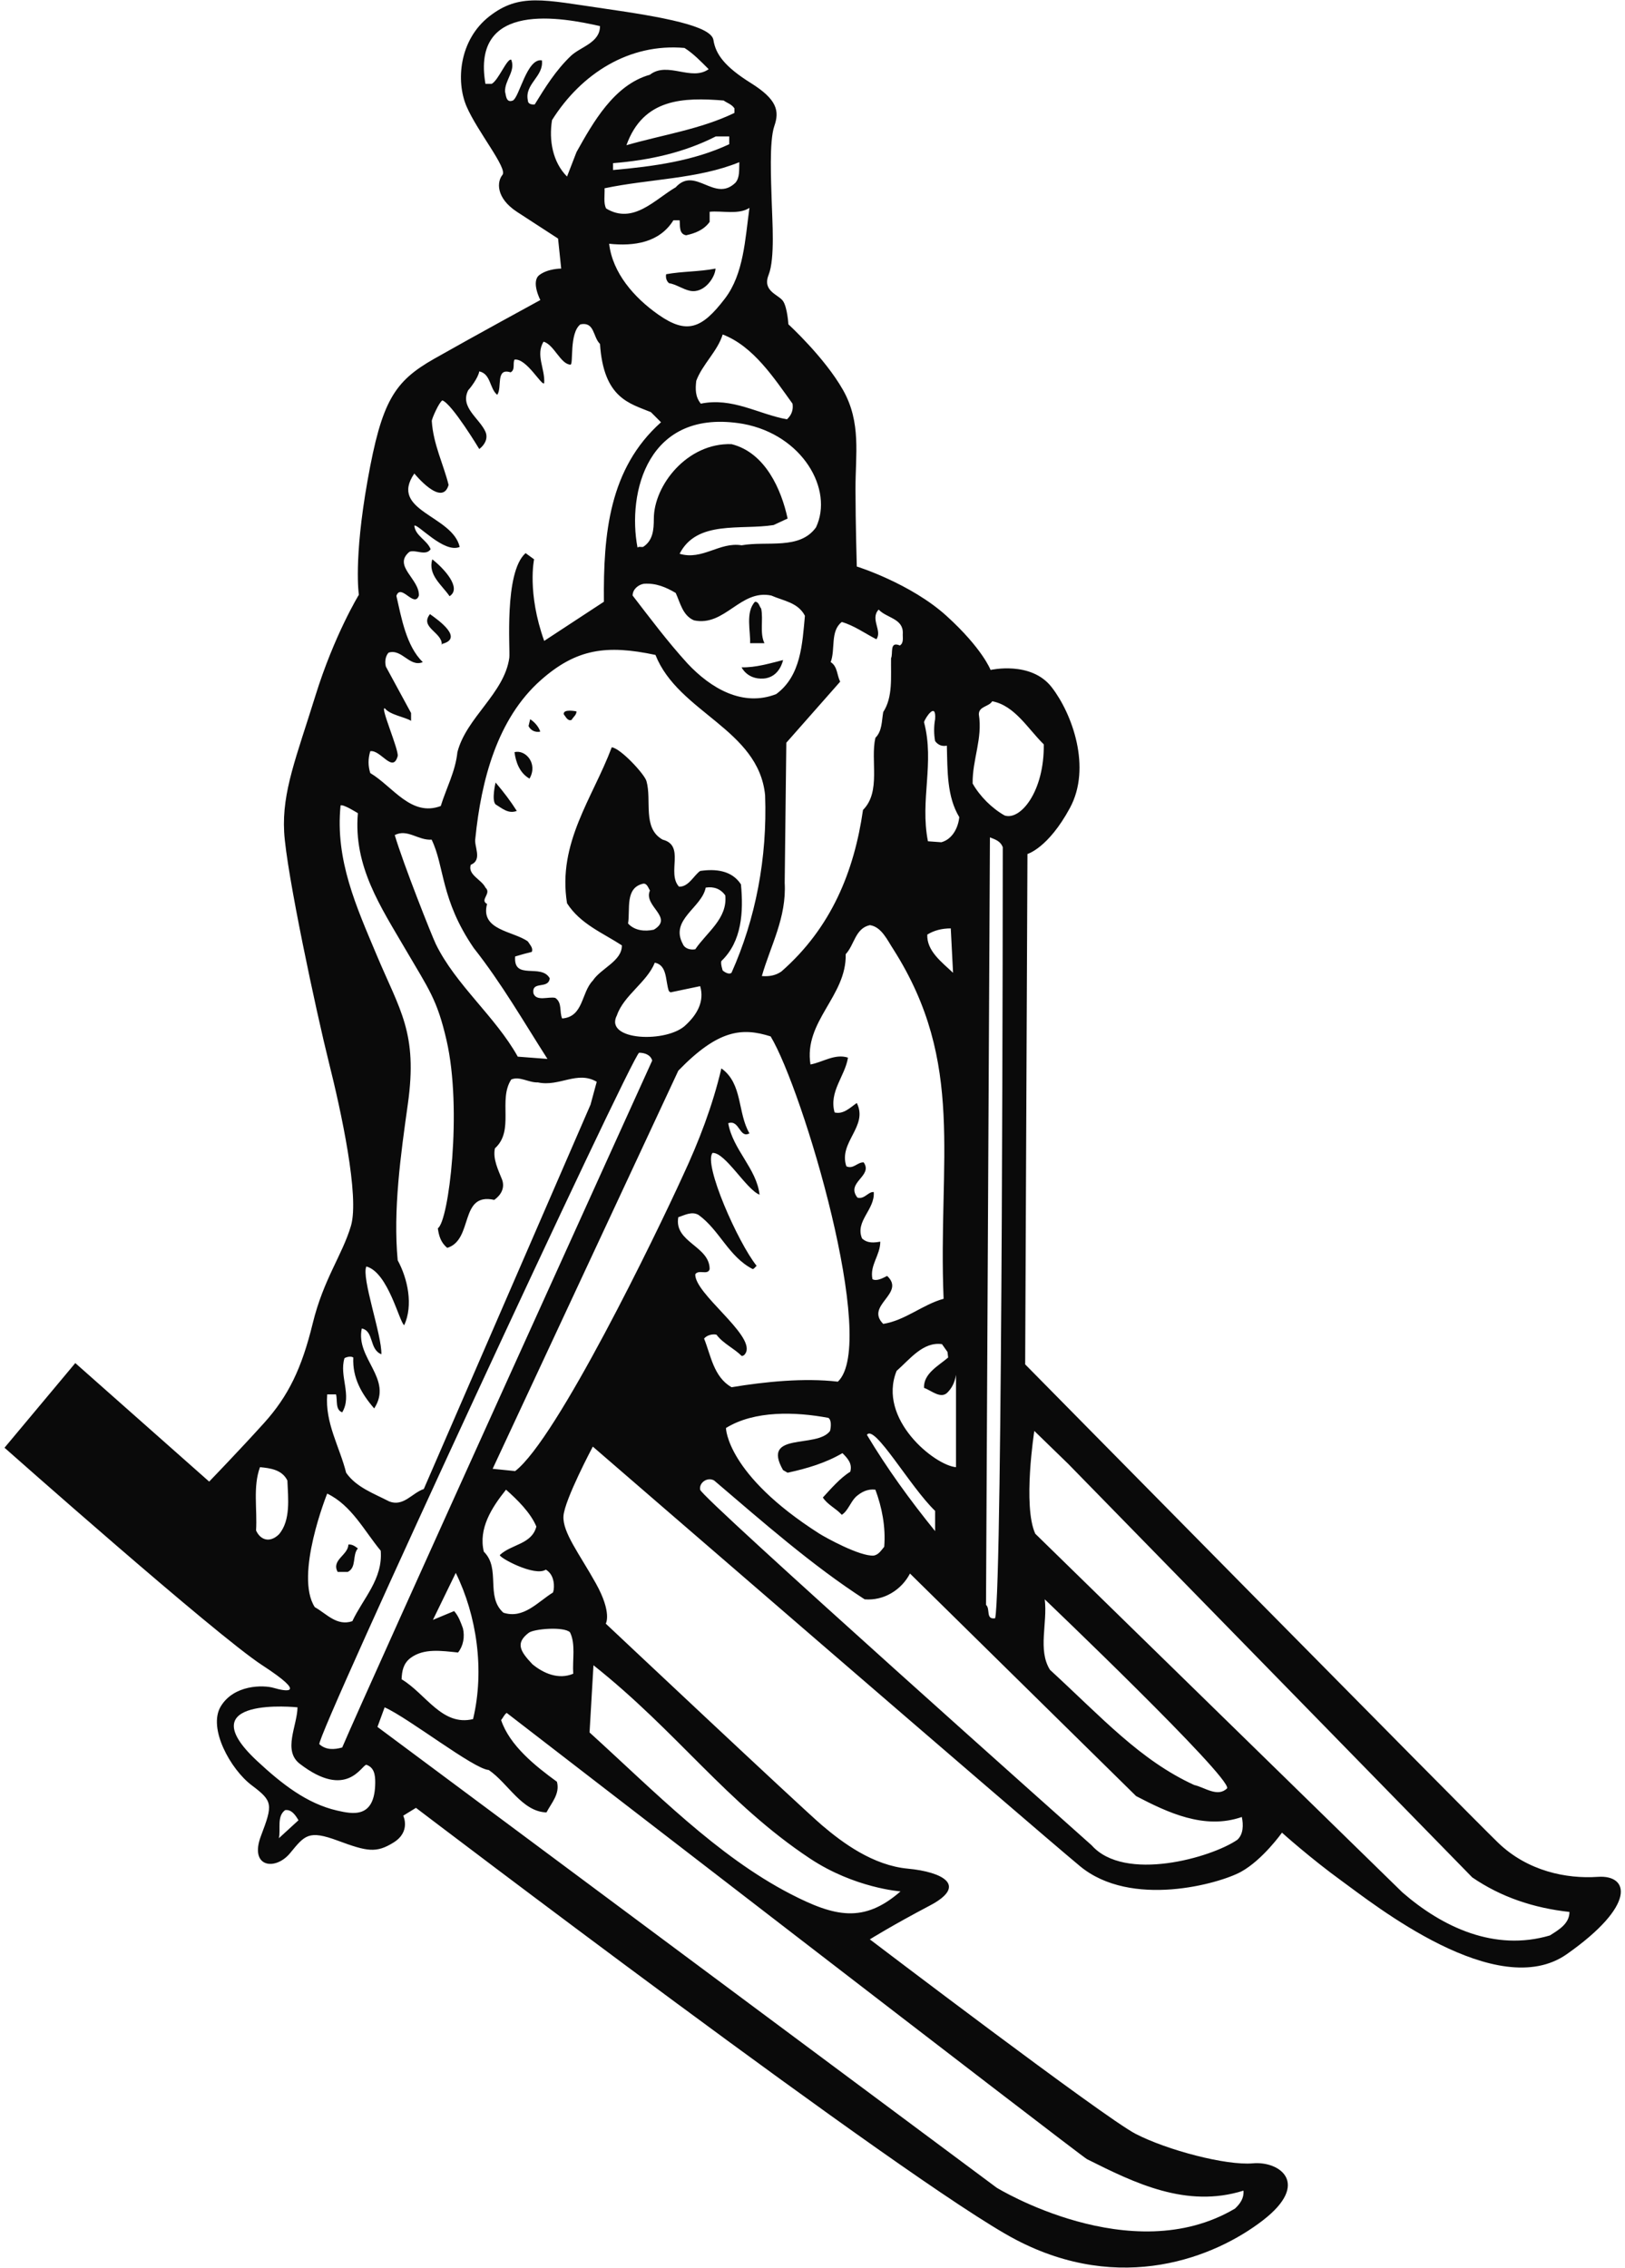 <?xml version="1.0" encoding="UTF-8"?>
<svg xmlns="http://www.w3.org/2000/svg" xmlns:xlink="http://www.w3.org/1999/xlink" width="498pt" height="695pt" viewBox="0 0 498 695" version="1.1">
<g id="surface1">
<path style=" stroke:none;fill-rule:nonzero;fill:rgb(3.999%,3.999%,3.999%);fill-opacity:1;" d="M 489.684 575.145 C 480.016 575.809 468.148 573.383 459.148 564.719 C 450.148 556.051 314.176 418.102 314.176 418.102 L 314.875 261.699 C 314.875 261.699 321.23 259.914 327.895 247.582 C 334.562 235.25 328.633 218.77 322.309 210.602 C 315.984 202.43 303.574 205.301 303.574 205.301 C 303.574 205.301 301.102 198.762 290.102 188.766 C 279.102 178.766 262.574 173.602 262.574 173.602 C 262.574 173.602 262.188 160.559 262.172 149.91 C 262.156 139.266 264.004 129.488 258.34 119.488 C 252.672 109.488 241.609 99.383 241.609 99.383 C 241.609 99.383 241.309 94.266 239.977 92.266 C 238.641 90.266 233.543 89.285 235.543 84.254 C 237.543 79.219 236.656 67.555 236.492 61.578 C 236.328 55.602 235.688 43.246 237.309 38.602 C 238.93 33.953 238.094 30.438 230.094 25.438 C 222.094 20.438 219.309 16.602 218.641 12.266 C 217.977 7.934 203.273 5.23 184.977 2.602 C 166.676 -0.031 159.168 -2.203 149.934 5.031 C 140.699 12.266 139.68 24.91 142.977 32.602 C 146.27 40.285 155.641 51.602 153.977 53.602 C 152.309 55.602 151.84 60.633 158.504 64.969 C 165.172 69.301 171.023 73.105 171.023 73.105 L 171.984 82.309 C 171.984 82.309 167.977 82.266 165.309 84.266 C 162.641 86.266 165.59 91.945 165.59 91.945 C 165.59 91.945 145.43 102.922 133.098 109.922 C 120.762 116.922 116.977 122.922 112.641 147.254 C 108.309 171.59 109.977 182.266 109.977 182.266 C 109.977 182.266 102.434 194.59 96.641 213.266 C 90.848 231.945 86.41 242.578 87.078 254.91 C 87.742 267.246 97.027 310.555 100.773 325.5 C 104.523 340.445 110.215 366.66 107.551 375.66 C 104.883 384.66 99.152 391.938 95.82 405.605 C 92.484 419.27 88.375 427.797 80.984 436 C 73.594 444.203 64.102 454.023 64.102 454.023 L 23.074 417.699 L 1.383 443.645 C 1.383 443.645 66.039 500.965 80.375 510.301 C 94.707 519.633 87.309 518.266 83.973 517.266 C 80.641 516.266 71.641 516.266 67.641 522.934 C 63.641 529.602 70.672 542.234 77.168 547.109 C 83.664 551.988 83.641 552.934 79.973 562.602 C 76.309 572.266 84.395 573.363 88.91 567.867 C 93.43 562.375 94.551 560.73 103.551 564.062 C 112.551 567.395 115.309 567.934 120.641 564.602 C 125.977 561.266 123.574 556.398 123.574 556.398 L 127.477 554 C 127.477 554 278.879 669.277 311.211 686.277 C 343.547 703.277 372.371 691.73 387.039 680.395 C 401.707 669.062 392.176 662.199 383.977 662.934 C 375.773 663.664 357.676 658.895 348.008 653.895 C 338.34 648.895 266.574 594.301 266.574 594.301 C 266.574 594.301 273.254 590.105 284.977 583.934 C 296.695 577.762 288.875 573.633 278.211 572.633 C 267.539 571.633 258.215 564.719 251.883 559.316 C 245.547 553.918 185.648 497.555 185.648 497.555 C 185.648 497.555 187.641 494.266 182.641 485.266 C 177.641 476.266 172.352 469.578 172.684 464.578 C 173.016 459.578 181.676 443.301 181.676 443.301 C 181.676 443.301 315.285 558.852 330.953 571.852 C 346.617 584.852 373.641 577.266 380.309 573.602 C 386.977 569.934 392.875 561.602 392.875 561.602 C 392.875 561.602 401.609 569.465 411.277 576.465 C 420.945 583.465 458.848 613.824 480.184 598.824 C 501.516 583.824 499.348 574.477 489.684 575.145 Z M 85.473 470.199 C 82.641 472.934 79.773 471.898 78.473 469 C 78.875 462.5 77.473 455.602 79.676 449.602 C 82.875 449.898 86.473 450.398 88.074 453.699 C 88.273 459 89.176 465.898 85.473 470.199 Z M 299.977 218.898 C 299.977 216.398 303.074 216.602 304.074 214.898 C 310.977 216.199 314.977 223.301 319.875 228.102 C 320.062 242.551 312.723 251.516 307.875 249.898 C 303.977 247.699 300.273 244 298.074 240.102 C 297.977 232.699 301.176 226.398 299.977 218.898 Z M 307.309 259.602 C 307.309 259.602 307.273 486 304.977 495.898 C 301.977 496.398 303.574 493 302.176 491.801 L 303.375 256.602 C 305.176 257.301 306.609 257.801 307.309 259.602 Z M 286.574 220.398 C 286.176 222.5 286.176 225 286.574 227.102 C 287.477 228.301 288.676 228.801 290.176 228.5 C 290.375 236.301 290.176 244.102 293.977 250.398 C 293.676 253.602 291.875 257.199 288.477 258.102 L 284.375 257.801 C 281.875 245.102 286.477 233.801 283.176 221.301 C 283.574 219.898 286.977 214.898 286.574 220.398 Z M 239.977 450.5 L 241.375 451.301 C 247.375 450 253.074 448.301 258.176 445.301 C 259.773 446.898 261.273 448.5 260.574 451 C 257.477 452.898 254.574 456.301 252.176 458.898 C 253.574 461.102 256.176 462.199 257.977 464.199 C 259.875 463 260.574 460.398 262.273 458.699 C 263.977 457.199 265.875 456.199 268.273 456.5 C 270.273 461.898 271.477 467.898 270.977 474 C 269.977 475.199 269.273 476.398 267.773 476.699 C 263.477 477 252.805 471.059 251.078 469.961 C 222.621 451.82 222.477 437.602 222.477 437.602 C 231.176 432.199 243.773 432.602 253.875 434.5 C 254.875 435.199 254.676 437.301 254.375 438.5 C 250.375 444 233.176 438.602 239.977 450.5 Z M 262.574 338 C 260.676 339.301 258.477 341.602 255.773 340.898 C 253.977 334.5 258.977 329.801 259.875 324.102 C 255.875 322.801 252.176 325.5 248.375 326.199 C 246.273 312.898 259.477 305.301 259.176 292.398 C 261.875 289.5 262.074 284.5 266.574 283.5 C 270.176 284 271.977 288.199 273.773 290.898 C 295.996 325.852 287.418 355.348 289.176 398 C 282.676 399.801 277.477 404.602 270.676 405.699 C 264.977 400 277.676 396.398 271.875 391 C 270.477 391.699 268.676 392.699 267.375 392 C 266.477 387.699 269.773 384.699 269.773 380.5 C 267.977 380.801 265.875 381.102 264.176 379.5 C 261.977 374.199 268.176 370.699 267.773 365.301 C 266.074 365.102 264.977 367.602 262.773 367 C 259.074 362.301 267.676 360.398 264.676 356.199 C 262.773 356.102 261.477 358.398 259.375 357.398 C 256.875 350 266.176 345.199 262.574 338 Z M 284.176 286.398 C 286.273 285.102 288.676 284.5 291.375 284.5 L 292.074 298.102 C 288.574 294.801 283.977 291.398 284.176 286.398 Z M 265.676 439.699 C 267.977 436.266 278.875 455.602 286.574 463 L 286.574 469.199 C 278.875 459.699 271.773 449.898 265.676 439.699 Z M 274.773 420.102 C 278.875 416.5 282.875 411.102 288.676 411.898 L 290.375 414.301 L 290.574 416 C 287.676 418.5 282.977 420.898 283.176 425.301 C 285.477 426.102 288.477 429 290.574 426.5 C 291.977 425 292.676 423.199 292.977 421.301 L 292.977 449.602 C 286.516 449.094 268.812 434.906 274.773 420.102 Z M 257.977 190.602 C 261.773 191.699 265.074 194.102 268.574 195.898 C 270.477 193.301 266.574 189.699 269.273 186.801 C 271.676 189.398 276.773 189.5 276.676 194 C 276.574 195.301 277.074 197 275.773 197.801 C 272.477 196.398 273.773 200.301 273.074 201.699 C 272.977 207.5 273.676 213.602 270.676 218.199 C 270.176 221 270.375 224 268.273 226.102 C 266.676 233 270.074 242.602 264.477 248.199 C 261.773 267 254.773 284.301 239.477 297.699 C 237.773 298.898 235.773 299.301 233.477 299.102 C 236.176 289.699 241.074 281.199 240.477 270.5 L 240.977 227.602 L 257.477 208.898 C 256.477 206.898 256.676 204.199 254.574 202.898 C 256.074 198.898 254.375 193.398 257.977 190.602 Z M 167.273 481 C 169.477 482.301 169.977 485 169.676 487.199 L 169.477 488 C 164.773 490.898 160.477 496.199 154.273 494.199 C 148.676 489.199 153.574 480.699 148.273 475.5 C 146.574 468.398 150.676 462 155.074 456.5 C 158.477 459.5 162.574 463.5 164.375 467.801 C 162.941 473.273 156.836 473.145 153.207 476.488 C 152.527 477.117 163.875 483.301 167.273 481 Z M 141.875 499 C 141.176 497.102 140.574 495.301 139.176 493.699 L 132.676 496.398 L 139.676 482 C 146.074 495 148.574 511.699 144.977 526.801 C 135.477 529.102 130.477 519 123.074 514.602 C 123.176 512.102 123.574 509.801 125.773 508.102 C 129.875 505 135.375 505.898 140.375 506.398 C 141.977 504.398 142.477 501.602 141.875 499 Z M 104.875 535.5 C 102.375 536.199 99.875 536.301 97.875 534.5 C 96.473 532.898 193.875 322.898 195.875 322.602 C 197.477 322.602 199.375 323.199 199.875 325 C 199.875 325 112.074 518.5 104.875 535.5 Z M 189.074 311.102 C 191.176 305 198.273 301 200.676 295 C 204.574 295.801 203.875 300.602 204.977 303.699 L 205.477 304.102 L 214.574 302.199 C 215.977 307 213.477 311 210.273 314 C 204.684 319.734 184.914 319.004 189.074 311.102 Z M 200.375 284.898 C 197.574 285.5 194.477 285.199 192.477 283 C 193.176 278.602 191.477 272.102 197.074 270.801 C 198.273 270.602 198.676 272.102 199.176 272.898 C 197.074 277.699 206.676 281.102 200.375 284.898 Z M 213.074 290.898 C 211.477 291.199 209.773 290.602 209.273 289.301 C 205.176 281.801 215.074 278.199 216.273 272 C 218.773 271.602 220.875 272.398 222.273 274.398 C 222.977 281.5 216.676 285.602 213.074 290.898 Z M 221.074 294.5 C 227.375 288.5 227.875 279.398 227.074 271 C 224.273 266.699 219.273 266.199 214.574 266.898 C 212.676 268.199 210.977 271.898 208.074 271.699 C 204.273 267.5 210.074 259.102 203.074 257.301 C 196.762 253.773 199.824 245.238 198.102 239.324 C 197.477 237.184 190.176 229.301 187.477 229 C 181.676 244.5 170.773 258.301 173.773 276.801 C 177.875 283.199 184.773 285.898 190.574 289.699 C 190.676 294.5 184.176 296.699 181.676 300.5 C 178.074 304.199 178.875 311.602 172.273 312.102 C 171.375 310.102 172.375 307.301 170.176 305.801 C 168.176 305.301 164.375 307 163.477 304.398 C 162.875 300.398 168.074 303.301 168.477 299.801 C 165.875 295.102 157.273 300.602 157.875 293.102 C 159.574 292.602 161.273 292.102 162.977 291.699 C 163.477 290.5 162.375 289.5 161.773 288.5 C 157.375 285.301 147.074 285.102 149.273 277 C 146.875 275.801 150.773 273.801 148.773 272 C 147.574 269.5 143.273 268.102 144.273 265 C 147.977 263.5 145.176 259.301 145.676 256.898 C 147.477 239.109 152.375 220.242 165.762 208.402 C 176.637 198.785 185.887 197.516 200.875 200.699 C 207.875 218.398 232.477 223.398 234.477 243.699 C 235.176 262.898 231.574 281.602 224.176 298.102 C 223.176 298.898 221.477 297.398 221.477 297.398 C 221.477 297.398 220.773 295.301 221.074 294.5 Z M 167.773 324.5 L 158.676 323.801 C 151.816 311.504 139.641 301.797 133.559 289.297 C 132.367 286.852 123.574 264.699 120.977 255.898 C 124.875 253.898 128.176 257.602 132.273 257.301 C 136.273 265.5 134.977 275.602 145.176 290.5 C 153.773 301.398 160.477 313.102 167.773 324.5 Z M 193.875 182.5 C 193.875 180.602 195.574 179.199 197.273 178.898 C 201.074 178.602 204.176 180 207.074 181.699 C 208.477 184.699 209.176 188.602 212.676 190.102 C 222.176 192.102 226.875 180.5 236.375 182.5 C 239.977 184.102 244.574 184.602 246.676 188.699 C 245.875 197.301 245.477 207.102 237.875 212.699 C 227.676 216.699 217.875 211 210.676 203.301 C 204.574 196.602 199.273 189.5 193.875 182.5 Z M 250.074 161.602 C 245.074 168.602 235.074 165.699 227.273 167.102 C 220.477 166 215.273 171.801 208.273 169.699 C 213.574 159.301 226.977 162.5 237.074 160.898 L 241.375 158.898 C 239.477 150.102 234.574 138.699 224.176 136.102 C 210.594 135.66 200.383 148.742 200.375 158.934 C 200.371 162.395 200.082 165.684 197.074 167.602 C 196.477 167.699 195.773 167.398 195.375 167.801 C 192.203 151.219 198.281 124.824 227.773 129.898 C 245.965 133.27 255.527 150.062 250.074 161.602 Z M 242.875 123.699 C 243.176 125.602 242.574 127.199 241.176 128.5 C 232.375 126.898 224.477 121.699 214.773 123.699 C 213.074 121.602 213.074 119.301 213.375 116.699 C 215.273 111.602 219.875 107.699 221.477 102.5 C 230.875 106.102 237.176 115.801 242.875 123.699 Z M 222.164 91.488 C 215.09 100.754 210.512 102.551 201.766 96.422 C 194.305 91.191 187.727 83.637 186.676 74.699 C 194.273 75.5 202.074 74.398 206.375 67.5 L 208.273 67.5 C 208.477 69.102 207.977 71.699 210.273 72.102 C 212.977 71.5 215.676 70.5 217.477 68 L 217.477 64.898 C 221.176 64.5 226.375 65.898 229.676 63.699 C 228.344 73.324 227.934 83.93 222.164 91.488 Z M 225.375 56 C 218.977 62.199 213.074 50.801 207.074 57.398 C 200.676 61.102 194.074 68.898 185.773 63.898 C 184.875 62.301 185.375 59.699 185.273 57.699 C 198.977 54.801 213.875 54.898 226.574 49.699 C 226.477 52 226.773 54.398 225.375 56 Z M 187.875 52.102 L 187.875 50 C 199.176 49.102 209.773 46.699 219.375 41.801 L 223.477 41.801 L 223.477 44.199 C 212.574 49.301 200.375 51 187.875 52.102 Z M 221.773 30.801 C 222.875 31.602 224.176 31.898 225.074 33.199 L 225.074 34.602 C 214.773 39.602 203.074 41.301 191.977 44.5 C 197.16 30.07 209.5 29.816 221.773 30.801 Z M 161.773 30.801 C 160.676 25.699 166.676 23.5 166.074 18.5 C 161.477 17.699 159.176 29.801 157.176 30.801 C 154.977 31.699 155.074 28.898 154.773 28.102 C 154.676 24.5 158.074 21.801 156.676 18.301 C 155.375 17.801 152.773 24.602 150.676 25.699 L 148.773 25.699 C 144.297 -0.047 172.586 5.445 183.875 8 C 183.875 13.102 177.977 14.301 174.977 17.102 C 170.273 21.602 167.074 26.801 163.875 32 C 162.977 32.102 161.773 31.898 161.773 30.801 Z M 169.176 36.801 C 178.176 22.5 192.875 13.199 209.773 14.699 C 212.477 16.398 214.773 18.801 217.176 21.199 C 211.875 25 204.574 18.699 199.176 22.898 C 188.176 26 181.773 37.5 176.676 46.602 L 173.773 54.102 C 169.375 49.699 168.176 43 169.176 36.801 Z M 113.477 230.199 C 116.676 229.699 120.375 237.102 121.875 231.699 C 122.273 229.801 116.273 216.102 117.977 217.102 C 119.574 219.102 124.074 219.699 125.977 220.898 L 125.977 218.5 L 118.273 204.301 C 117.875 202.898 118.074 201.102 119.074 200 C 123.176 198.699 125.574 204.602 129.574 202.898 C 124.477 198 122.977 189.102 121.477 182.602 C 122.875 178.602 126.977 186.5 128.375 182.5 C 128.574 177.398 120.273 173.398 125.477 169.102 C 127.273 168.301 130.477 170.5 131.977 168.301 C 130.875 165.5 127.273 164.199 126.977 161.102 C 127.875 160.301 136.074 169.699 140.875 167.602 C 138.676 157.898 119.074 156.602 126.977 145.102 C 126.977 145.102 135.477 155.602 137.477 148.602 C 135.922 142.297 132.781 136.156 132.328 129.043 C 132.285 128.371 134.574 123.199 135.574 122.699 C 138.574 123.801 146.875 137.602 146.875 137.602 C 148.477 136.398 149.676 134.398 148.773 132.301 C 146.875 128.102 140.875 124.801 143.477 119.602 C 143.977 119.102 146.574 115.801 146.875 113.801 C 150.477 114.602 149.977 119 152.375 121 C 153.977 118.801 151.773 112.602 156.477 114.102 C 157.977 113.301 157.074 111.398 157.676 110.199 C 161.375 109.699 166.074 118.5 166.773 117.398 C 167.074 113 164.074 108.801 166.574 104.699 C 169.801 105.602 171.785 111.617 174.816 111.746 C 175.824 111.785 174.375 102.102 177.875 99.398 C 182.273 98.5 181.676 103.301 183.875 105.398 C 184.977 122.102 192.977 123.602 199.477 126.301 L 202.574 129.398 C 186.676 143.602 184.875 163.602 185.074 184.398 L 166.773 196.398 C 161.477 181.602 163.676 171.398 163.676 171.398 L 161.074 169.5 C 154.375 175.398 156.41 199.262 156.078 201.613 C 154.539 212.523 142.891 219.887 140.176 230.5 C 139.574 236.398 136.773 241.5 135.074 247 C 125.977 250.398 120.375 241 113.477 236.898 C 112.773 234.699 112.773 232.5 113.477 230.199 Z M 100.273 427.301 L 102.977 427.301 C 103.477 429.102 102.676 432 104.875 432.801 C 107.977 427.602 103.875 421.699 105.574 416.199 C 106.273 415.801 107.574 415.5 108.273 416 C 107.977 422.199 110.773 427.102 114.676 431.602 C 120.574 422.5 108.875 416.301 110.875 407.102 C 114.676 407.898 113.074 413.5 116.875 415 C 117.074 409.199 110.676 391.5 112.273 388.102 C 118.977 389.898 122.375 405.199 123.875 406.102 C 126.676 400 124.977 391.898 121.875 386.199 C 120.445 370.82 122.77 354.078 124.996 338.27 C 128.066 316.434 122.547 309.625 115.391 292.562 C 109.301 278.035 102.664 263.598 104.375 246.801 C 105.273 246.398 109.676 249.199 109.676 249.199 C 108.254 265.527 116.762 278.023 124.285 290.945 C 131.336 303.055 133.953 306.145 136.867 318.883 C 141.707 340.059 137.535 374.27 134.176 376.398 C 134.477 378.602 135.074 380.801 137.074 382.398 C 145.176 379.898 140.676 365.301 151.477 367.699 C 153.574 366.199 154.773 364 153.875 361.5 C 152.676 358.5 150.977 355.102 151.676 351.898 C 157.773 346.398 152.574 337.102 156.676 330.801 C 159.273 329.699 161.977 331.801 164.875 331.699 C 171.477 333.102 176.875 328 182.875 331.5 L 180.977 338.5 L 129.875 456.301 C 126.273 457.5 123.676 461.801 119.273 460.102 C 114.676 457.699 109.176 455.801 106.074 451.301 C 104.074 443.301 99.574 436.102 100.273 427.301 Z M 100.273 457.699 C 107.773 461.301 111.676 469.199 116.676 475.199 C 117.375 483.898 111.273 489.801 107.977 496.801 C 103.176 498.398 100.074 494.5 96.473 492.5 C 90.172 482.785 100.273 457.699 100.273 457.699 Z M 85.473 563.301 C 86.074 560.5 84.773 556.602 87.375 554.699 C 89.375 554.398 90.574 556.301 91.473 557.801 Z M 103.328 554.836 C 93.969 552.703 86.25 546.555 78.859 539.695 C 57.254 519.633 91.176 523.199 91.176 523.199 C 91.074 528.898 86.602 536.445 91.875 540.5 C 106.309 551.602 110.773 540.898 112.273 540.801 C 114.645 541.609 115.008 543.816 114.992 546.273 C 114.918 557.398 108.062 555.91 103.328 554.836 Z M 333.113 661.652 C 347.66 668.941 363.594 676.801 381.074 671.301 C 381.273 673.598 380.074 675.301 378.477 676.801 C 346.621 695.684 305.449 670.41 305.449 670.41 L 115.676 529.199 L 117.875 523.199 C 125.273 526.5 145.176 542.102 149.773 542.398 C 155.676 546.398 159.977 555.199 167.477 555.398 C 168.977 552.5 171.676 549.699 170.676 546 C 164.074 541.199 156.176 534.898 153.574 527.102 C 154.176 526.398 154.477 525.5 155.273 524.898 C 155.273 524.898 331.27 660.727 333.113 661.652 Z M 181.875 510.301 C 207.688 530.785 222.645 552.562 248.238 569.535 C 261.93 578.617 275.977 579.602 275.977 579.602 C 264.742 589.402 255.902 587.441 242.246 580.383 C 219.746 568.746 200.562 548.941 180.676 530.898 Z M 174.676 500.199 C 176.477 503.801 175.375 508.699 175.676 512.898 C 171.176 514.801 166.574 512.801 163.176 510 C 159.309 505.934 157.977 503.5 161.977 500.398 C 163.574 499.102 172.875 498.398 174.676 500.199 Z M 207.875 373 C 209.773 372.398 211.977 371.102 214.074 372.301 C 220.574 377 223.273 385.102 230.676 388.898 C 231.176 388.801 231.477 388.199 231.875 387.898 C 226.176 380.801 215.477 356.699 218.375 353.301 C 222.273 353.102 228.676 364.5 232.773 366.102 C 231.875 358.102 224.574 352.301 223.176 344.199 C 226.676 343 226.574 349 229.676 347.301 C 225.977 341 227.676 332.102 221.074 327.398 C 218.375 338.898 214.176 349.801 209.273 360.301 C 201.074 378.301 170.676 441 157.875 450.801 L 150.977 450.102 L 207.875 328.102 C 220.086 315.48 227.43 314.816 236.176 317.602 C 246.074 334.102 269.207 411.699 256.773 423.398 C 246.375 422.199 234.574 423.398 224.176 425.102 C 218.676 421.898 217.875 415.398 215.773 410.199 C 216.574 409.199 218.273 408.699 219.574 409 C 221.574 411.699 224.977 413.199 227.273 415.5 C 227.977 415.602 228.477 414.801 228.676 414.301 C 230.773 408.699 212.875 396.398 213.074 390.5 C 214.074 388.898 216.977 390.898 217.477 388.898 C 217.477 381.801 206.477 380.699 207.875 373 Z M 379.176 563.801 C 371.145 569.301 344.66 576.844 334.574 565.5 C 334.574 565.5 214.273 458.398 214.574 456.5 C 214.176 454.301 216.875 452.5 218.875 453.699 C 233.773 466.398 248.875 479.699 264.977 490.102 C 270.875 490.602 276.273 487.199 278.875 482.199 L 348.176 550.398 C 357.773 555.398 369.074 560.801 380.574 556.801 C 381.074 559.199 381.074 562.102 379.176 563.801 Z M 320.176 490.102 C 320.176 490.102 377.176 544.5 376.074 548 C 373.176 550.898 369.176 547.699 365.977 547 C 349.375 539.398 337.641 526.266 321.773 511.699 C 317.977 505.602 321.074 497.5 320.176 490.102 Z M 474.977 593.102 C 458.074 598.098 442.074 590.602 429.773 579.898 L 317.273 470 C 313.375 461.5 316.977 438.5 316.977 438.5 L 327.375 448.602 L 451.176 575.301 C 460.074 581.398 470.074 584.699 480.977 585.898 C 480.977 589.5 477.676 591.398 474.977 593.102 "/>
<path style=" stroke:none;fill-rule:nonzero;fill:rgb(3.999%,3.999%,3.999%);fill-opacity:1;" d="M 205.027 86.777 C 207.172 87.113 209.281 88.656 211.453 89.113 C 215.797 90.031 219.188 84.984 219.277 82.309 C 214.184 83.297 209.09 83.129 204.148 84.035 C 203.953 85 204.219 86.121 205.027 86.777 "/>
<path style=" stroke:none;fill-rule:nonzero;fill:rgb(3.999%,3.999%,3.999%);fill-opacity:1;" d="M 132.477 171.398 C 131.074 176.199 135.375 179.199 137.773 182.699 C 141.641 180.266 136.074 174.199 132.477 171.398 "/>
<path style=" stroke:none;fill-rule:nonzero;fill:rgb(3.999%,3.999%,3.999%);fill-opacity:1;" d="M 229.875 197.102 L 234.273 197.102 C 232.773 194 233.977 189.898 233.273 186.5 C 232.676 185.801 232.574 184.398 231.375 184.398 C 228.375 187.602 230.074 193.602 229.875 197.102 "/>
<path style=" stroke:none;fill-rule:nonzero;fill:rgb(3.999%,3.999%,3.999%);fill-opacity:1;" d="M 135.375 197.602 L 135.574 197.301 C 141.977 195.602 134.773 190.301 131.773 188.199 C 128.477 192.301 135.676 193.801 135.375 197.602 "/>
<path style=" stroke:none;fill-rule:nonzero;fill:rgb(3.999%,3.999%,3.999%);fill-opacity:1;" d="M 233.977 207.934 C 238.977 207.602 239.977 202.266 239.977 202.266 C 235.977 203.266 231.641 204.602 227.273 204.5 C 227.273 204.5 228.977 208.266 233.977 207.934 "/>
<path style=" stroke:none;fill-rule:nonzero;fill:rgb(3.999%,3.999%,3.999%);fill-opacity:1;" d="M 172.773 218.898 C 173.375 219.602 173.977 221.102 175.176 220.602 C 175.676 219.699 176.676 219.102 176.676 218 C 176.676 218 172.477 217.102 172.773 218.898 "/>
<path style=" stroke:none;fill-rule:nonzero;fill:rgb(3.999%,3.999%,3.999%);fill-opacity:1;" d="M 162.477 220.398 L 161.977 222.5 C 162.676 223.898 164.074 224.5 165.574 224.199 C 165.074 222.699 163.875 221.301 162.477 220.398 "/>
<path style=" stroke:none;fill-rule:nonzero;fill:rgb(3.999%,3.999%,3.999%);fill-opacity:1;" d="M 157.676 230.5 C 158.074 233.602 159.273 236.898 162.273 238.602 C 164.977 233.934 160.977 229.602 157.676 230.5 "/>
<path style=" stroke:none;fill-rule:nonzero;fill:rgb(3.999%,3.999%,3.999%);fill-opacity:1;" d="M 151.875 246.5 C 153.875 247.699 155.773 249.5 158.375 248.5 C 156.477 245.5 154.273 242.602 151.875 239.801 C 151.875 239.801 150.574 245.199 151.875 246.5 "/>
<path style=" stroke:none;fill-rule:nonzero;fill:rgb(3.999%,3.999%,3.999%);fill-opacity:1;" d="M 106.574 481.699 C 109.375 480.301 107.875 476.602 109.676 474.5 C 108.875 473.898 107.977 473.199 106.773 473.301 C 106.676 476.602 101.477 478 103.477 481.699 L 106.574 481.699 "/>
</g>
</svg>
